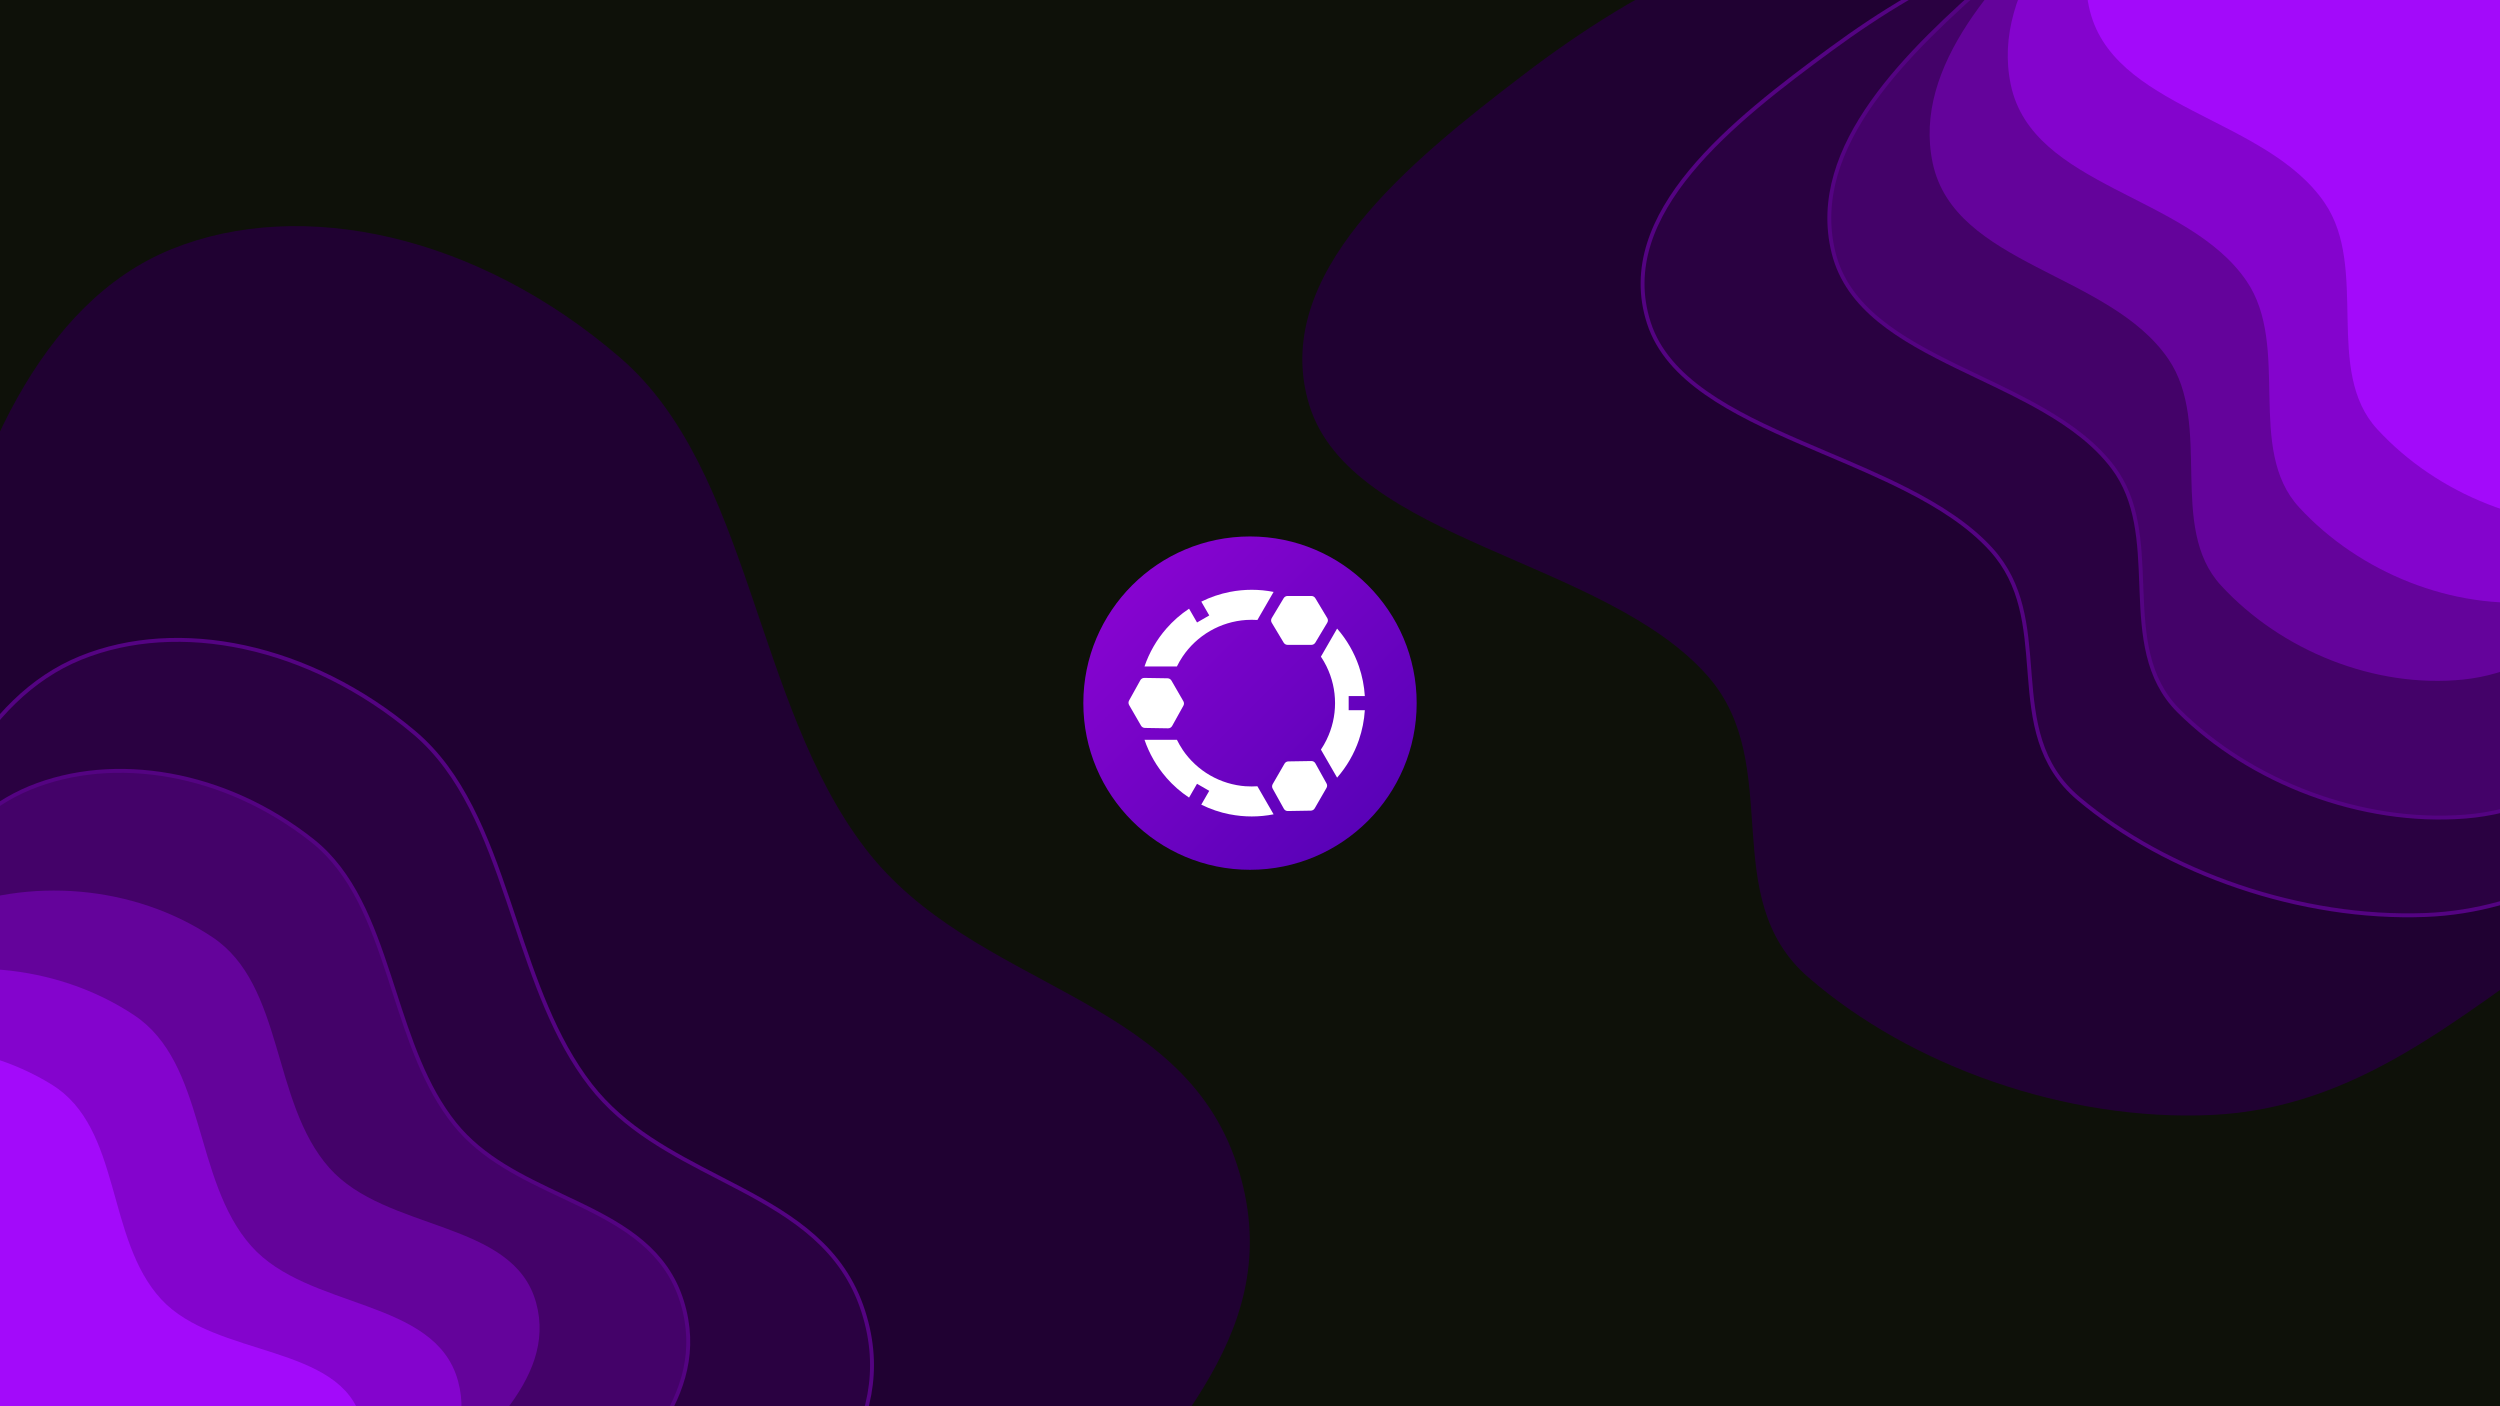 <svg width="1920" height="1080" viewBox="0 0 1920 1080" fill="none" xmlns="http://www.w3.org/2000/svg">
<g clip-path="url(#clip0_4039_291)" filter="url(#filter0_b_4039_291)">
<rect width="1920" height="1080" fill="#0E1109"/>
<g filter="url(#filter1_f_4039_291)">
<path fill-rule="evenodd" clip-rule="evenodd" d="M1005.52 311.018C974.913 211.196 1082.34 124.307 1170.07 57.368C1257.71 -9.507 1368.55 -70.65 1494.91 -62.413C1615.67 -54.54 1698.72 40.49 1800.85 98.493C1888.42 148.227 1984.75 184.05 2049.6 252.618C2125.71 333.102 2214.73 424.549 2199.12 519.628C2183.49 614.814 2061.56 663.64 1972.23 723.7C1888.81 779.792 1810.91 851.171 1698.36 856.31C1587.35 861.378 1467.34 819.003 1388.54 750.351C1318.03 688.92 1371.27 587.753 1311.79 519.521C1233.35 429.552 1037.53 415.387 1005.52 311.018Z" fill="#200132"/>
</g>
<g filter="url(#filter2_f_4039_291)">
<path fill-rule="evenodd" clip-rule="evenodd" d="M678.523 1337.59C612.813 1358.69 536.736 1338.5 461.107 1308.08C386.176 1277.93 317.768 1224.58 248.438 1164.55C153.374 1082.23 38.777 1019.71 -16.47 894.544C-76.694 758.096 -76.111 610.025 -50.289 487.73C-22.587 356.531 30.744 232.14 132.028 191.241C231.769 150.966 367.054 180.308 476.581 274.98C576.461 361.314 579.144 539.857 664.371 651.385C747.336 759.952 907.002 762.719 950.003 894.5C991.536 1021.78 891.528 1101.02 839.042 1186.69C797.237 1254.92 748.728 1315.04 678.523 1337.59Z" fill="#200132"/>
</g>
<path d="M294.204 1313.54C349.977 1334.79 406.602 1348.81 456.071 1332.65C508.884 1315.41 545.717 1270.95 577.455 1221.05C586.476 1206.86 597.315 1192.89 608.382 1178.62C609.467 1177.22 610.555 1175.81 611.644 1174.41C623.809 1158.69 636.046 1142.58 646.118 1125.54C666.293 1091.41 677.845 1053.4 662.946 1006.99C647.502 958.874 609.79 934.804 568.824 913.114C563.396 910.24 557.913 907.409 552.415 904.569C516.279 885.907 479.488 866.906 453.509 833.439C425.748 797.676 410.458 751.93 395.297 706.573C393.631 701.589 391.967 696.609 390.288 691.648C373.381 641.698 354.963 593.6 318.029 562.553C237.509 494.864 136.947 474.803 61.951 505.279C23.789 520.787 -5.523 551.413 -28.017 590.008C-50.51 628.6 -66.243 675.253 -77.219 722.995C-97.695 812.055 -99.713 919.659 -56.333 1018.24C-36.386 1063.57 -5.217 1097.28 29.603 1126.96C47.008 1141.8 65.345 1155.65 83.652 1169.43L85.106 1170.52C102.938 1183.94 120.716 1197.32 137.621 1211.56C188.4 1254.32 238.718 1292.39 294.204 1313.54Z" fill="#2A0141" stroke="#540382" stroke-width="3"/>
<path d="M1406.11 37.777C1368.83 65.162 1327.19 96.753 1298.23 131.877C1269.26 167.009 1252.74 205.972 1266.31 247.959C1273.42 269.965 1289.4 287.182 1310.21 301.781C1331.01 316.374 1356.79 328.44 1383.67 340.093C1390.15 342.899 1396.69 345.68 1403.24 348.467C1423.95 357.278 1444.8 366.148 1464.21 376.034C1489.77 389.043 1512.7 403.74 1529.39 422.209C1553.41 448.787 1555.95 481.301 1558.5 514.095C1558.63 515.687 1558.75 517.28 1558.88 518.873C1561.61 553.121 1565.51 587.306 1596.32 613.285C1664.3 670.612 1767.42 706.335 1862.61 702.718C1942.44 699.684 2001.81 658.992 2059.9 619.171C2072.16 610.771 2084.35 602.41 2096.67 594.449C2113.24 583.745 2131.14 573.49 2149.17 563.159C2151.78 561.666 2154.38 560.172 2156.99 558.675C2177.62 546.824 2198.19 534.78 2216.79 521.805C2253.96 495.885 2283.6 466.04 2290.13 426.169C2296.64 386.399 2280.46 347.406 2254.67 310.145C2230.06 274.596 2196.53 240.389 2165.11 208.334C2163.59 206.783 2162.08 205.237 2160.57 203.697C2132.53 175.066 2097.81 153.228 2060.78 133.38C2044.01 124.39 2026.75 115.797 2009.41 107.166C2007.61 106.268 2005.8 105.37 2004 104.471C1984.84 94.924 1965.63 85.275 1946.89 74.914C1925.07 62.85 1904.24 48.88 1883.62 34.571C1878.88 31.285 1874.16 27.98 1869.43 24.676C1853.61 13.608 1837.81 2.556 1821.72 -7.725C1779.93 -34.438 1736.01 -56.094 1684.03 -59.684C1575.49 -67.181 1480.75 -17.042 1406.11 37.777Z" fill="#2A0141" stroke="#540382" stroke-width="3"/>
<path d="M201.776 1258.22C248.854 1274.2 296.858 1284.27 339.474 1269.92C384.96 1254.61 417.453 1217.51 445.719 1176.11C453.746 1164.35 463.318 1152.72 473.098 1140.84C474.057 1139.67 475.018 1138.5 475.98 1137.33C486.729 1124.25 497.556 1110.84 506.559 1096.71C524.589 1068.42 535.403 1037.11 523.76 999.535C511.684 960.562 479.957 941.81 445.549 925.134C440.983 922.921 436.371 920.744 431.748 918.563C401.369 904.226 370.522 889.669 349.219 863.108C326.443 834.71 314.516 797.9 302.664 761.322C301.363 757.306 300.062 753.293 298.749 749.293C285.525 709.039 270.936 670.21 240.084 645.737C172.939 592.478 87.576 578.547 22.855 605.164C-42.986 632.24 -80.138 707.679 -101.115 785.86C-120.711 858.892 -125.014 946.635 -90.324 1025.96C-74.359 1062.47 -48.53 1089.22 -19.523 1112.57C-5.024 1124.25 10.293 1135.09 25.575 1145.87L26.787 1146.72C41.676 1157.23 56.512 1167.69 70.582 1178.88C112.874 1212.49 154.912 1242.31 201.776 1258.22Z" fill="#440269" stroke="#540382" stroke-width="3"/>
<g filter="url(#filter3_d_4039_291)">
<path fill-rule="evenodd" clip-rule="evenodd" d="M213.583 1230.07C171.886 1245.12 126.602 1240.04 82.278 1229.76C38.364 1219.58 0.004 1197.26 -38.473 1171.63C-91.232 1136.48 -157.293 1112.63 -182.77 1053.2C-210.543 988.418 -200.26 913.695 -176.232 850.282C-150.455 782.252 -109.423 715.937 -44.591 688.519C19.253 661.519 100.221 667.25 161.018 707.658C216.46 744.507 206.136 834.38 250.907 884.918C294.489 934.116 392.184 924.808 409.711 988.392C426.64 1049.81 360.02 1096.48 322.102 1143.2C291.9 1180.42 258.133 1213.99 213.583 1230.07Z" fill="#64039B"/>
</g>
<g filter="url(#filter4_d_4039_291)">
<path fill-rule="evenodd" clip-rule="evenodd" d="M153.583 1290.07C111.886 1305.12 66.602 1300.04 22.278 1289.76C-21.636 1279.58 -59.996 1257.26 -98.473 1231.63C-151.232 1196.48 -217.293 1172.63 -242.77 1113.2C-270.543 1048.42 -260.26 973.695 -236.232 910.282C-210.455 842.252 -169.423 775.937 -104.591 748.519C-40.747 721.519 40.221 727.25 101.018 767.658C156.46 804.507 146.136 894.38 190.907 944.918C234.489 994.116 332.184 984.808 349.711 1048.39C366.64 1109.81 300.02 1156.48 262.102 1203.2C231.9 1240.42 198.133 1273.99 153.583 1290.07Z" fill="#8404CD"/>
</g>
<path d="M1530.59 -17.556C1498.72 10.562 1463.1 42.957 1437.97 78.487C1412.83 114.024 1398.01 152.924 1408.14 193.969C1418.76 237.027 1459.5 260.408 1503.61 281.904C1508.94 284.501 1514.32 287.071 1519.72 289.646C1536.74 297.779 1553.87 305.958 1569.78 315.183C1590.71 327.319 1609.39 341.184 1622.77 358.943C1642.06 384.54 1643.27 416.647 1644.49 449.029C1644.55 450.592 1644.61 452.155 1644.67 453.719C1645.99 487.455 1648.28 521.151 1673.31 546.029C1728.49 600.881 1813.64 633.388 1893.29 627.149C1933.81 623.976 1968.34 607.332 2000.27 585.627C2021.03 571.515 2040.79 555.181 2060.37 538.994C2070.84 530.341 2081.26 521.731 2091.75 513.524C2105.86 502.482 2121.08 491.847 2136.41 481.13C2138.62 479.581 2140.84 478.031 2143.06 476.478C2160.6 464.186 2178.1 451.701 2193.98 438.35C2225.74 411.66 2251.25 381.348 2257.79 341.84C2264.32 302.425 2251.94 264.356 2231.44 228.202C2211.9 193.728 2184.87 160.829 2159.55 130.012C2158.33 128.52 2157.11 127.033 2155.89 125.551C2133.27 97.991 2104.88 77.343 2074.52 58.737C2060.78 50.313 2046.61 42.294 2032.39 34.245C2030.91 33.407 2029.43 32.568 2027.94 31.729C2012.22 22.823 1996.48 13.822 1981.14 4.106C1963.29 -7.202 1946.32 -20.424 1929.51 -33.996C1925.66 -37.111 1921.81 -40.246 1917.96 -43.38C1905.07 -53.883 1892.19 -64.378 1879.04 -74.101C1844.91 -99.36 1808.78 -119.614 1765.38 -121.722C1674.87 -126.12 1594.35 -73.815 1530.59 -17.556Z" fill="#440269" stroke="#540382" stroke-width="3"/>
<g filter="url(#filter5_d_4039_291)">
<path fill-rule="evenodd" clip-rule="evenodd" d="M1482.3 113.186C1466.39 37.913 1534.28 -31.302 1589.61 -84.761C1644.89 -138.171 1714.16 -187.848 1790.98 -185.047C1864.39 -182.37 1912.41 -112.196 1973.08 -70.78C2025.1 -35.269 2082.85 -10.607 2120.5 39.891C2164.69 99.166 2216.45 166.445 2204.31 239.375C2192.16 312.388 2116.47 352.978 2060.35 401.237C2007.94 446.306 1958.48 502.881 1889.71 509.9C1821.89 516.823 1749.89 487.817 1703.73 437.639C1662.43 392.738 1697.68 314.129 1663.29 263.739C1617.95 197.296 1498.94 191.889 1482.3 113.186Z" fill="#64039B"/>
</g>
<g filter="url(#filter6_d_4039_291)">
<path fill-rule="evenodd" clip-rule="evenodd" d="M1542.3 53.187C1526.39 -22.087 1594.28 -91.302 1649.61 -144.761C1704.89 -198.171 1774.16 -247.848 1850.98 -245.047C1924.39 -242.37 1972.41 -172.196 2033.08 -130.78C2085.1 -95.269 2142.85 -70.607 2180.5 -20.109C2224.69 39.166 2276.45 106.445 2264.31 179.375C2252.16 252.388 2176.47 292.978 2120.35 341.237C2067.94 386.306 2018.48 442.881 1949.71 449.9C1881.89 456.823 1809.89 427.817 1763.73 377.639C1722.43 332.738 1757.68 254.129 1723.29 203.739C1677.95 137.296 1558.94 131.889 1542.3 53.187Z" fill="#8404CD"/>
</g>
<g filter="url(#filter7_d_4039_291)">
<path fill-rule="evenodd" clip-rule="evenodd" d="M1602.3 -6.814C1586.39 -82.088 1654.28 -151.302 1709.61 -204.761C1764.89 -258.171 1834.16 -307.848 1910.98 -305.047C1984.39 -302.37 2032.41 -232.196 2093.08 -190.78C2145.1 -155.269 2202.85 -130.607 2240.5 -80.109C2284.69 -20.834 2336.45 46.445 2324.31 119.375C2312.16 192.388 2236.47 232.978 2180.35 281.237C2127.94 326.306 2078.48 382.881 2009.71 389.9C1941.89 396.823 1869.89 367.817 1823.73 317.639C1782.43 272.738 1817.68 194.129 1783.29 143.739C1737.95 77.296 1618.94 71.889 1602.3 -6.814Z" fill="#A30AFA"/>
</g>
<g filter="url(#filter8_d_4039_291)">
<path fill-rule="evenodd" clip-rule="evenodd" d="M75.672 1312.5C34.106 1327.82 -10.46 1324.25 -53.938 1315.75C-97.013 1307.32 -134.279 1287.29 -171.572 1264.15C-222.706 1232.41 -287.277 1211.69 -310.825 1156.3C-336.496 1095.93 -324.331 1025.15 -298.904 964.676C-271.625 899.795 -229.333 836.123 -164.595 808.508C-100.844 781.314 -21.071 784.539 37.857 821.026C91.594 854.299 78.982 939.37 121.816 985.847C163.513 1031.09 260.204 1019.68 275.793 1079.19C290.85 1136.68 223.828 1182.51 185.138 1227.62C154.322 1263.54 120.083 1296.13 75.672 1312.5Z" fill="#A30AFA"/>
</g>
<g clip-path="url(#clip1_4039_291)">
<path d="M960 668C1030.69 668 1088 610.692 1088 540C1088 469.308 1030.69 412 960 412C889.308 412 832 469.308 832 540C832 610.692 889.308 668 960 668Z" fill="url(#paint0_linear_4039_291)"/>
<path d="M913.205 467.471C906.736 471.763 900.871 476.902 895.766 482.75L895.767 482.752C888.335 491.265 882.632 501.144 878.976 511.837L903.863 511.837C905.14 509.23 906.593 506.713 908.212 504.304L908.21 504.302C913.653 496.201 920.876 489.452 929.328 484.572C929.329 484.571 929.331 484.57 929.333 484.569C937.787 479.688 947.245 476.806 956.984 476.142L956.985 476.144C958.433 476.046 959.883 475.997 961.334 475.997C962.784 475.997 964.235 476.047 965.682 476.145L978.126 454.592C972.595 453.505 966.971 452.957 961.333 452.957C955.696 452.957 950.073 453.505 944.542 454.592L944.54 454.59C936.924 456.087 929.541 458.597 922.59 462.052L928.713 472.657L919.327 478.075L913.205 467.471ZM953.294 469.75L953.753 470.545C953.592 470.28 953.439 470.015 953.294 469.75ZM878.976 568.157C882.632 578.849 888.335 588.728 895.768 597.241L895.75 597.272C900.855 603.12 906.72 608.258 913.188 612.55L919.311 601.946L928.697 607.364L922.574 617.969C929.525 621.424 936.907 623.934 944.524 625.432L944.542 625.402C950.073 626.489 955.697 627.037 961.334 627.037C966.971 627.037 972.595 626.489 978.126 625.402L965.683 603.848C964.236 603.947 962.785 603.997 961.334 603.997C959.883 603.997 958.433 603.947 956.986 603.849L944.542 625.401L956.968 603.879C947.229 603.216 937.77 600.333 929.317 595.452C920.863 590.572 913.637 583.822 908.193 575.719L908.211 575.688C906.593 573.279 905.14 570.763 903.863 568.157L878.976 568.157ZM1026.9 482.752L1014.46 504.305C1016.08 506.714 1017.53 509.23 1018.81 511.836L1018.79 511.836C1023.09 520.6 1025.32 530.231 1025.32 539.991C1025.32 539.993 1025.32 539.996 1025.32 539.998C1025.32 549.76 1023.09 559.392 1018.79 568.158L1018.81 568.158C1017.53 570.764 1016.08 573.28 1014.46 575.689L1026.9 597.242C1034.33 588.729 1040.04 578.85 1043.69 568.157L1043.68 568.157C1046.19 560.812 1047.71 553.164 1048.19 545.416L1035.78 545.416L1035.78 534.579L1048.19 534.579C1047.71 526.831 1046.19 519.182 1043.68 511.837L1043.69 511.837C1040.04 501.144 1034.33 491.265 1026.9 482.752L1026.9 482.752Z" fill="white"/>
<path d="M987.744 585.235C987.237 585.534 986.808 585.966 986.502 586.496L977.426 602.217C976.813 603.278 976.81 604.573 977.394 605.638L985.98 621.084C986.326 621.683 986.741 622.09 987.163 622.363C987.866 622.818 988.593 622.899 989.075 622.871L1006.73 622.574C1007.94 622.548 1009.07 621.898 1009.68 620.838L1018.75 605.117C1019.06 604.587 1019.21 603.997 1019.22 603.407C1019.23 602.818 1019.08 602.228 1018.78 601.696L1010.21 586.257C1009.59 585.129 1008.41 584.45 1007.12 584.471L989.449 584.76C988.835 584.77 988.251 584.936 987.744 585.235Z" fill="white"/>
<path d="M987.135 494.8C987.652 495.092 988.245 495.249 988.862 495.249L1007.16 495.249C1008.4 495.249 1009.53 494.598 1010.16 493.552L1019.32 478.27C1019.67 477.667 1019.82 477.099 1019.84 476.593C1019.88 475.75 1019.59 475.075 1019.32 474.667L1010.16 459.404C1009.53 458.358 1008.4 457.706 1007.16 457.705L988.862 457.705C988.245 457.705 987.653 457.869 987.136 458.162C986.617 458.453 986.178 458.88 985.861 459.403L976.702 474.669C976.033 475.784 976.033 477.155 976.702 478.269L985.861 493.551C986.179 494.082 986.619 494.508 987.135 494.8Z" fill="white"/>
<path d="M909.293 540.25C909.288 539.657 909.127 539.065 908.818 538.53L899.669 522.682C899.051 521.612 897.921 520.957 896.698 520.93L878.885 520.641C878.188 520.641 877.623 520.798 877.172 521.029C876.421 521.413 875.984 522.006 875.765 522.442L867.125 538.004C866.536 539.077 866.538 540.384 867.155 541.454L876.305 557.302C876.614 557.836 877.051 558.267 877.564 558.568C878.075 558.872 878.664 559.039 879.276 559.052L897.076 559.351C898.376 559.373 899.563 558.687 900.194 557.551L908.849 541.978C909.149 541.437 909.299 540.843 909.293 540.25Z" fill="white"/>
</g>
</g>
<defs>
<filter id="filter0_b_4039_291" x="-72.3" y="-72.3" width="2064.6" height="1224.6" filterUnits="userSpaceOnUse" color-interpolation-filters="sRGB">
<feFlood flood-opacity="0" result="BackgroundImageFix"/>
<feGaussianBlur in="BackgroundImageFix" stdDeviation="36.15"/>
<feComposite in2="SourceAlpha" operator="in" result="effect1_backgroundBlur_4039_291"/>
<feBlend mode="normal" in="SourceGraphic" in2="effect1_backgroundBlur_4039_291" result="shape"/>
</filter>
<filter id="filter1_f_4039_291" x="800.195" y="-263.16" width="1600.72" height="1319.88" filterUnits="userSpaceOnUse" color-interpolation-filters="sRGB">
<feFlood flood-opacity="0" result="BackgroundImageFix"/>
<feBlend mode="normal" in="SourceGraphic" in2="BackgroundImageFix" result="shape"/>
<feGaussianBlur stdDeviation="100" result="effect1_foregroundBlur_4039_291"/>
</filter>
<filter id="filter2_f_4039_291" x="-266.884" y="-26.338" width="1426.74" height="1572.63" filterUnits="userSpaceOnUse" color-interpolation-filters="sRGB">
<feFlood flood-opacity="0" result="BackgroundImageFix"/>
<feBlend mode="normal" in="SourceGraphic" in2="BackgroundImageFix" result="shape"/>
<feGaussianBlur stdDeviation="100" result="effect1_foregroundBlur_4039_291"/>
</filter>
<filter id="filter3_d_4039_291" x="-231.526" y="649.849" width="680.041" height="635.772" filterUnits="userSpaceOnUse" color-interpolation-filters="sRGB">
<feFlood flood-opacity="0" result="BackgroundImageFix"/>
<feColorMatrix in="SourceAlpha" type="matrix" values="0 0 0 0 0 0 0 0 0 0 0 0 0 0 0 0 0 0 127 0" result="hardAlpha"/>
<feOffset dx="2" dy="12"/>
<feGaussianBlur stdDeviation="17.05"/>
<feComposite in2="hardAlpha" operator="out"/>
<feColorMatrix type="matrix" values="0 0 0 0 0 0 0 0 0 0 0 0 0 0 0 0 0 0 0.25 0"/>
<feBlend mode="normal" in2="BackgroundImageFix" result="effect1_dropShadow_4039_291"/>
<feBlend mode="normal" in="SourceGraphic" in2="effect1_dropShadow_4039_291" result="shape"/>
</filter>
<filter id="filter4_d_4039_291" x="-291.526" y="709.849" width="680.041" height="635.772" filterUnits="userSpaceOnUse" color-interpolation-filters="sRGB">
<feFlood flood-opacity="0" result="BackgroundImageFix"/>
<feColorMatrix in="SourceAlpha" type="matrix" values="0 0 0 0 0 0 0 0 0 0 0 0 0 0 0 0 0 0 127 0" result="hardAlpha"/>
<feOffset dx="2" dy="12"/>
<feGaussianBlur stdDeviation="17.05"/>
<feComposite in2="hardAlpha" operator="out"/>
<feColorMatrix type="matrix" values="0 0 0 0 0 0 0 0 0 0 0 0 0 0 0 0 0 0 0.25 0"/>
<feBlend mode="normal" in2="BackgroundImageFix" result="effect1_dropShadow_4039_291"/>
<feBlend mode="normal" in="SourceGraphic" in2="effect1_dropShadow_4039_291" result="shape"/>
</filter>
<filter id="filter5_d_4039_291" x="1447.85" y="-207.26" width="794.361" height="764.274" filterUnits="userSpaceOnUse" color-interpolation-filters="sRGB">
<feFlood flood-opacity="0" result="BackgroundImageFix"/>
<feColorMatrix in="SourceAlpha" type="matrix" values="0 0 0 0 0 0 0 0 0 0 0 0 0 0 0 0 0 0 127 0" result="hardAlpha"/>
<feOffset dx="2" dy="12"/>
<feGaussianBlur stdDeviation="17.05"/>
<feComposite in2="hardAlpha" operator="out"/>
<feColorMatrix type="matrix" values="0 0 0 0 0 0 0 0 0 0 0 0 0 0 0 0 0 0 0.25 0"/>
<feBlend mode="normal" in2="BackgroundImageFix" result="effect1_dropShadow_4039_291"/>
<feBlend mode="normal" in="SourceGraphic" in2="effect1_dropShadow_4039_291" result="shape"/>
</filter>
<filter id="filter6_d_4039_291" x="1507.85" y="-267.26" width="794.361" height="764.274" filterUnits="userSpaceOnUse" color-interpolation-filters="sRGB">
<feFlood flood-opacity="0" result="BackgroundImageFix"/>
<feColorMatrix in="SourceAlpha" type="matrix" values="0 0 0 0 0 0 0 0 0 0 0 0 0 0 0 0 0 0 127 0" result="hardAlpha"/>
<feOffset dx="2" dy="12"/>
<feGaussianBlur stdDeviation="17.05"/>
<feComposite in2="hardAlpha" operator="out"/>
<feColorMatrix type="matrix" values="0 0 0 0 0 0 0 0 0 0 0 0 0 0 0 0 0 0 0.25 0"/>
<feBlend mode="normal" in2="BackgroundImageFix" result="effect1_dropShadow_4039_291"/>
<feBlend mode="normal" in="SourceGraphic" in2="effect1_dropShadow_4039_291" result="shape"/>
</filter>
<filter id="filter7_d_4039_291" x="1567.85" y="-327.26" width="794.361" height="764.274" filterUnits="userSpaceOnUse" color-interpolation-filters="sRGB">
<feFlood flood-opacity="0" result="BackgroundImageFix"/>
<feColorMatrix in="SourceAlpha" type="matrix" values="0 0 0 0 0 0 0 0 0 0 0 0 0 0 0 0 0 0 127 0" result="hardAlpha"/>
<feOffset dx="2" dy="12"/>
<feGaussianBlur stdDeviation="17.05"/>
<feComposite in2="hardAlpha" operator="out"/>
<feColorMatrix type="matrix" values="0 0 0 0 0 0 0 0 0 0 0 0 0 0 0 0 0 0 0.25 0"/>
<feBlend mode="normal" in2="BackgroundImageFix" result="effect1_dropShadow_4039_291"/>
<feBlend mode="normal" in="SourceGraphic" in2="effect1_dropShadow_4039_291" result="shape"/>
</filter>
<filter id="filter8_d_4039_291" x="-357.153" y="768.421" width="671.212" height="600.737" filterUnits="userSpaceOnUse" color-interpolation-filters="sRGB">
<feFlood flood-opacity="0" result="BackgroundImageFix"/>
<feColorMatrix in="SourceAlpha" type="matrix" values="0 0 0 0 0 0 0 0 0 0 0 0 0 0 0 0 0 0 127 0" result="hardAlpha"/>
<feOffset dx="2" dy="12"/>
<feGaussianBlur stdDeviation="17.05"/>
<feComposite in2="hardAlpha" operator="out"/>
<feColorMatrix type="matrix" values="0 0 0 0 0 0 0 0 0 0 0 0 0 0 0 0 0 0 0.25 0"/>
<feBlend mode="normal" in2="BackgroundImageFix" result="effect1_dropShadow_4039_291"/>
<feBlend mode="normal" in="SourceGraphic" in2="effect1_dropShadow_4039_291" result="shape"/>
</filter>
<linearGradient id="paint0_linear_4039_291" x1="832" y1="412" x2="1092.1" y2="672.096" gradientUnits="userSpaceOnUse">
<stop stop-color="#9005D5"/>
<stop offset="1" stop-color="#4F01B2"/>
</linearGradient>
<clipPath id="clip0_4039_291">
<rect width="1920" height="1080" fill="white"/>
</clipPath>
<clipPath id="clip1_4039_291">
<rect width="256" height="256" fill="white" transform="translate(832 412)"/>
</clipPath>
</defs>
</svg>
